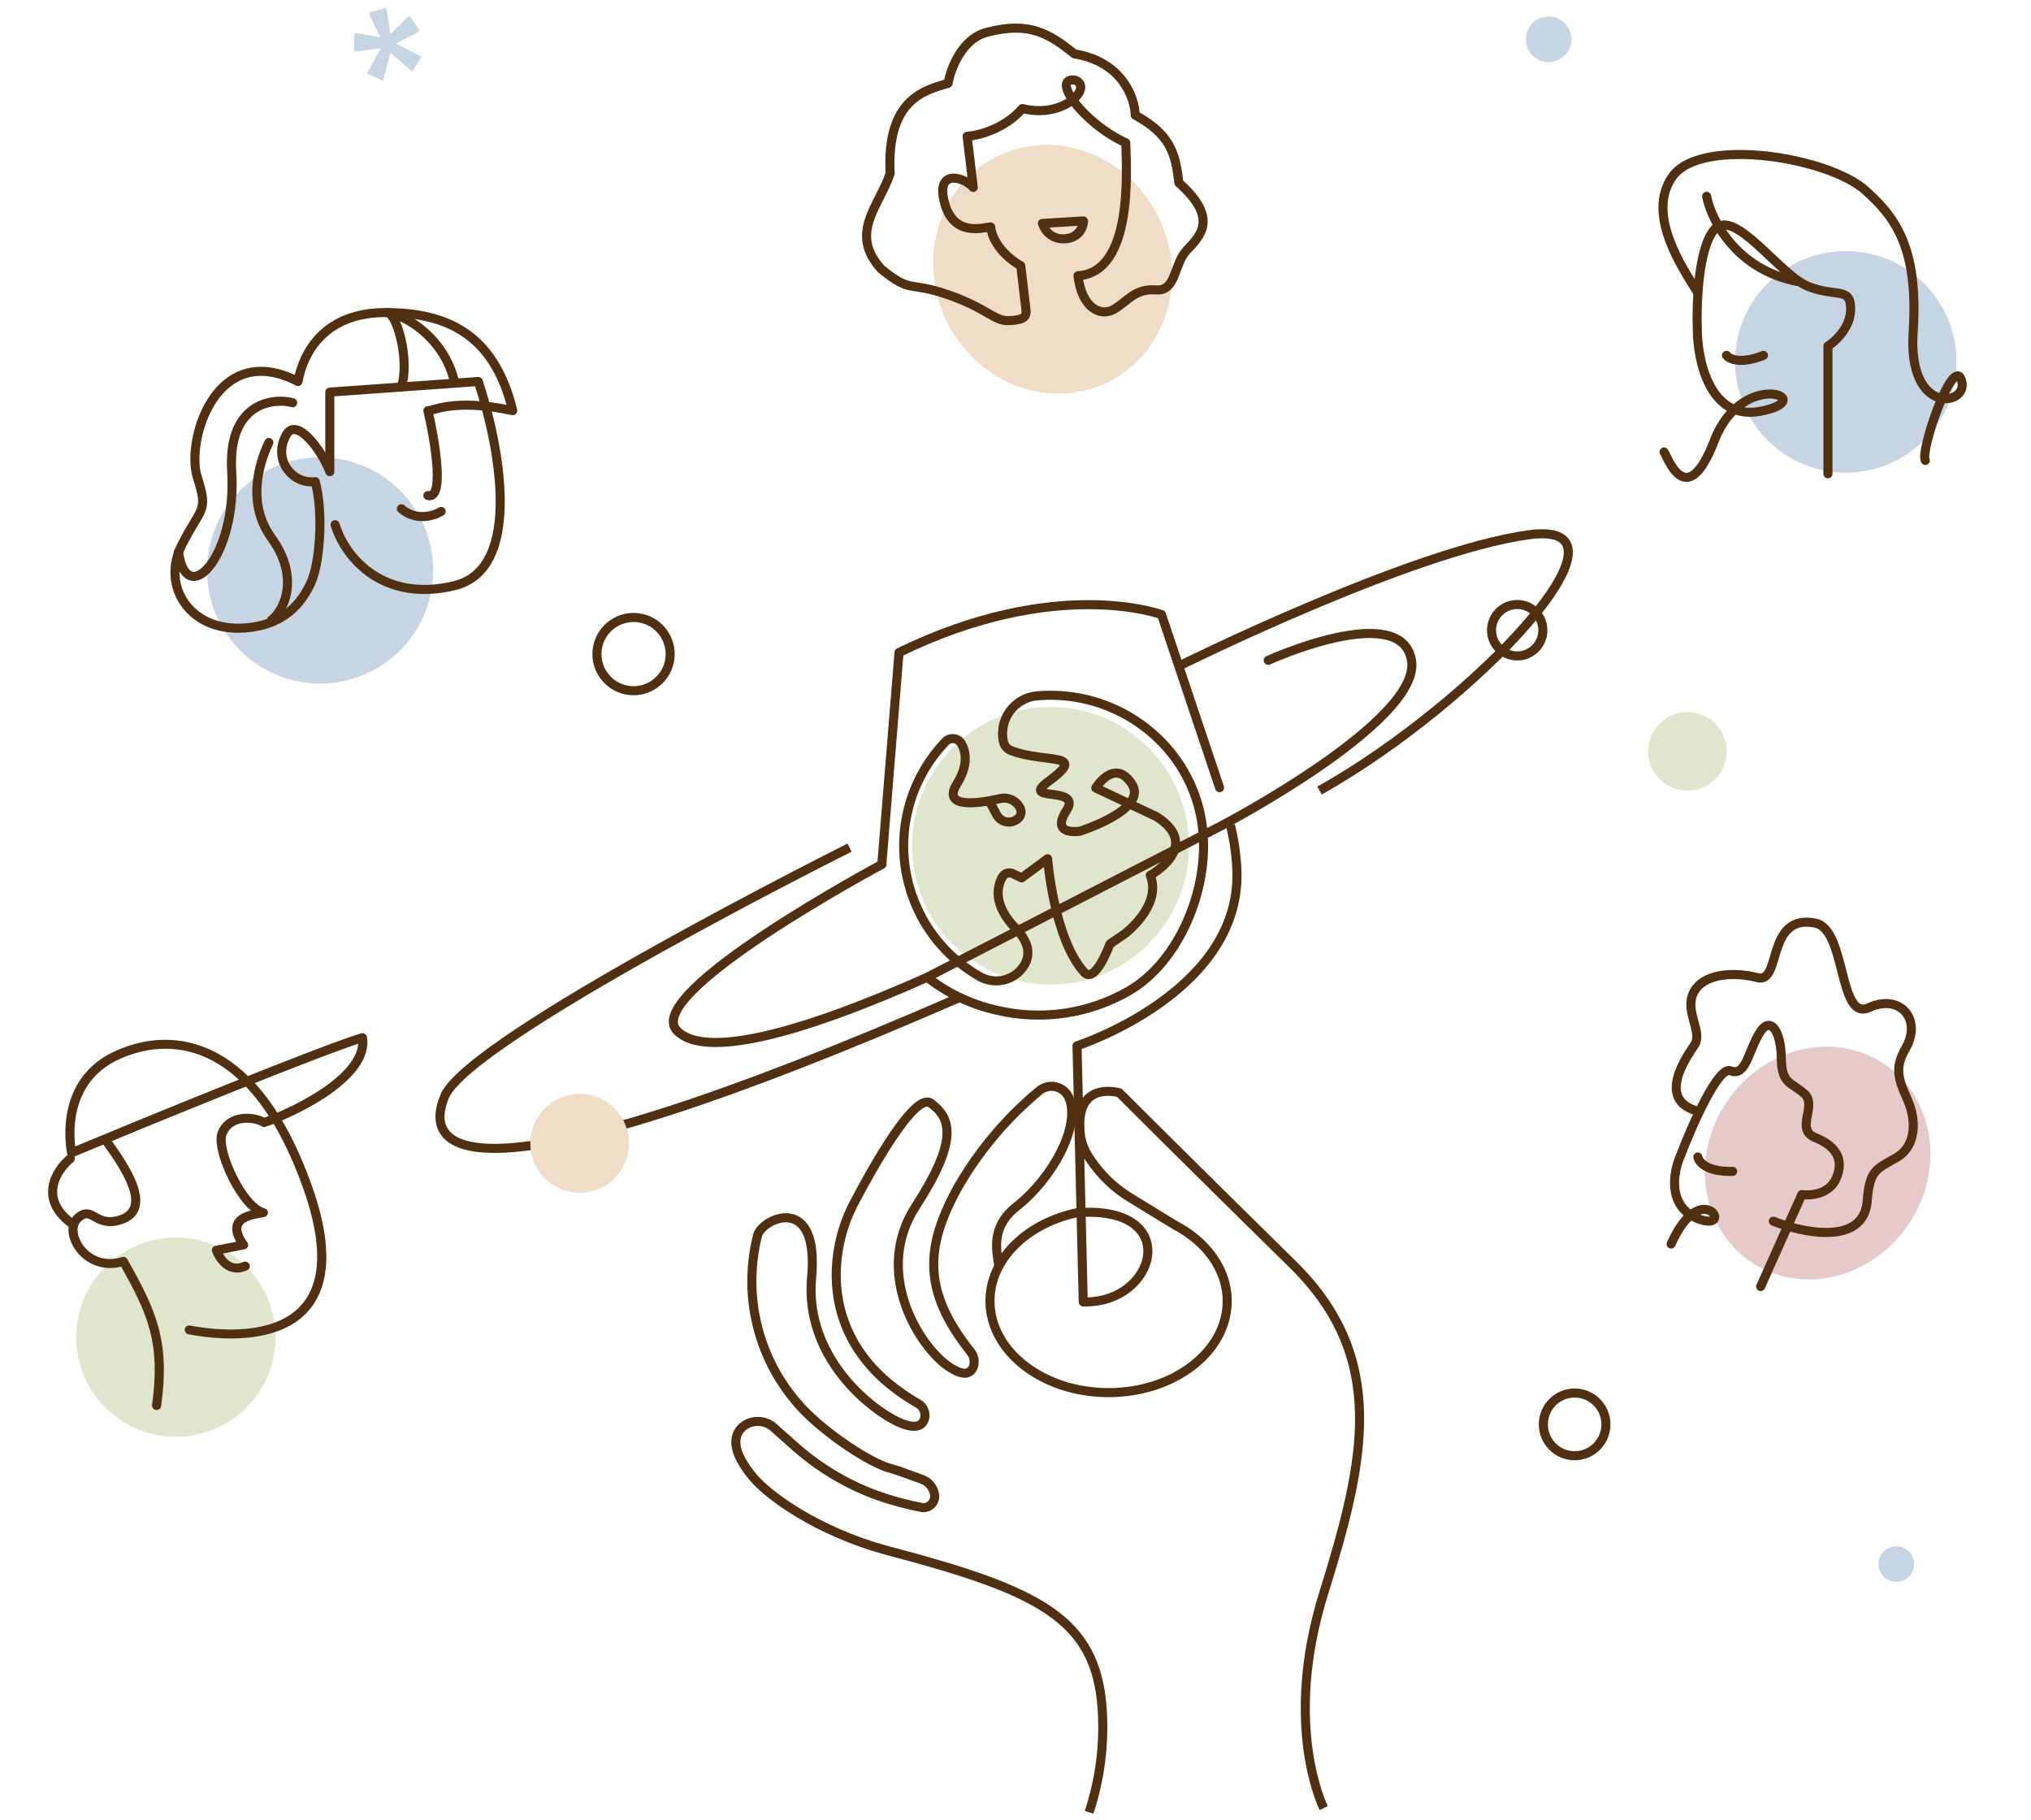 <svg width="336" height="301" viewBox="0 0 336 301" fill="none" xmlns="http://www.w3.org/2000/svg">
<circle r="18.324" transform="matrix(-1 0 0 1 305.36 59.853)" fill="#C5D5E4"/>
<path d="M302.408 78.381V57.238C303.661 56.455 306.167 54.137 306.167 51.13C306.167 47.371 303.818 49.251 299.119 47.371C294.421 45.492 286.903 34.215 283.614 37.974C280.983 40.981 280.638 50.19 280.795 54.419C280.795 59.587 282.862 69.548 291.132 68.045C301.468 66.165 288.313 60.662 283.614 72.878C278.916 85.095 275.759 75.228 275.289 74.758" stroke="#513011" stroke-width="1.5" stroke-linecap="round" stroke-linejoin="round"/>
<path d="M282.338 32.471C283.09 36.34 287.149 44.577 297.373 46.566" stroke="#513011" stroke-width="1.5" stroke-linecap="round" stroke-linejoin="round"/>
<path d="M280.795 48.31C278.289 44.238 272.259 35.399 276.699 29.182C281.398 22.604 302.431 25.935 308.649 31.531C313.347 35.76 317.444 40.793 316.504 54.889C315.564 68.984 325.901 67.105 324.492 62.876C323.082 58.647 317.577 74.758 318.516 76.167" stroke="#513011" stroke-width="1.5" stroke-linecap="round" stroke-linejoin="round"/>
<path d="M285.626 58.783C286.095 59.409 287.975 60.286 291.734 58.783" stroke="#513011" stroke-width="1.5" stroke-linecap="round" stroke-linejoin="round"/>
<ellipse rx="19.672" ry="20.659" transform="matrix(0.998 -0.067 0.108 0.994 174.141 44.535)" fill="#EFDDC7"/>
<path d="M169.716 51.078L168.869 43.96C167.369 43.156 164.274 40.747 163.893 37.544C162.639 37.622 157.78 39.266 156.255 33.534C154.73 27.802 159.541 29.298 161.007 31C160.753 28.864 160.23 24.475 160.001 22.547C161.812 22.435 166.177 21.36 169.14 17.95C175.961 19.682 180.855 14.48 177.917 13.273C173.652 12.609 179.041 20.311 186.241 23.618C186.352 28.093 187.53 45.05 178.332 45.617C178.968 50.955 182.106 52.554 184.456 51.065C186.805 49.576 187.848 47.719 191.246 47.958C194.643 48.196 194.113 43.747 196.357 41.368C198.601 38.989 201.628 36.114 195.032 30.246C194.449 25.353 193.66 22.264 187.801 19.04C187.744 16.206 185.654 10.21 177.749 8.904C173.563 5.577 170.371 3.533 163.422 5.306C159.159 6.286 157.265 11.363 156.85 13.778C153.193 14.9 146.61 16.202 147.257 28.71C145.385 34.204 140.426 38.543 145.767 44.488C150.896 48.653 150.213 46.454 156.802 48.737C163.392 51.02 164.493 53.192 167.002 53.038C169.51 52.883 169.875 52.412 169.716 51.078Z" stroke="#513011" stroke-width="1.5" stroke-linecap="round" stroke-linejoin="round"/>
<path d="M172.454 36.965L172.367 36.22C172.148 36.234 171.952 36.342 171.829 36.516C171.706 36.69 171.669 36.912 171.727 37.125L172.454 36.965ZM179.251 36.54L180.004 36.607C180.012 36.39 179.924 36.175 179.762 36.019C179.601 35.863 179.382 35.781 179.164 35.795L179.251 36.54ZM172.542 37.711L179.338 37.285L179.164 35.795L172.367 36.22L172.542 37.711ZM178.498 36.473C178.485 36.807 178.352 37.364 177.984 37.841C177.635 38.295 177.06 38.699 176.088 38.759L176.263 40.25C177.67 40.161 178.616 39.546 179.201 38.786C179.768 38.049 179.983 37.199 180.004 36.607L178.498 36.473ZM176.088 38.759C175.116 38.82 174.455 38.494 174.006 38.09C173.533 37.666 173.271 37.133 173.181 36.806L171.727 37.125C171.887 37.706 172.296 38.517 173.027 39.173C173.781 39.849 174.856 40.338 176.263 40.25L176.088 38.759Z" fill="#513011"/>
<ellipse cx="29.096" cy="221.189" rx="16.485" ry="16.485" transform="rotate(-18.323 29.096 221.189)" fill="#E0E5CD"/>
<path d="M11.624 191.664C9.309 193.566 6.176 198.415 12.162 202.598" stroke="#513011" stroke-width="1.5" stroke-linecap="round" stroke-linejoin="round"/>
<path d="M17.119 189.352C16.878 189.013 16.958 188.552 17.298 188.323C17.637 188.093 18.108 188.182 18.349 188.521L17.119 189.352ZM20.409 208.653L20.164 207.947C20.509 207.838 20.888 207.988 21.067 208.304L20.409 208.653ZM26.653 232.608C26.597 233.013 26.217 233.289 25.805 233.224C25.392 233.16 25.103 232.781 25.159 232.376L26.653 232.608ZM18.349 188.521C19.693 190.411 21.717 193.265 22.666 195.894C23.14 197.206 23.389 198.574 23.052 199.78C22.698 201.047 21.739 201.995 20.128 202.504L19.638 201.092C20.865 200.704 21.397 200.073 21.597 199.358C21.814 198.581 21.68 197.563 21.246 196.362C20.38 193.964 18.492 191.284 17.119 189.352L18.349 188.521ZM20.128 202.504C18.973 202.869 18.029 202.888 17.22 202.714C16.428 202.544 15.815 202.198 15.353 201.94C14.845 201.658 14.598 201.537 14.363 201.525C14.194 201.517 13.895 201.565 13.361 202.061L12.312 200.973C13.004 200.33 13.677 200.008 14.406 200.045C15.07 200.078 15.648 200.418 16.074 200.655C16.546 200.917 16.973 201.151 17.511 201.266C18.032 201.378 18.706 201.386 19.638 201.092L20.128 202.504ZM13.361 202.061C12.963 202.431 12.766 203.032 12.854 203.806C12.942 204.578 13.312 205.453 13.941 206.227C15.18 207.755 17.364 208.831 20.164 207.947L20.654 209.359C17.193 210.453 14.364 209.101 12.77 207.136C11.982 206.165 11.479 205.026 11.356 203.938C11.232 202.851 11.485 201.743 12.312 200.973L13.361 202.061ZM21.067 208.304C23.471 212.559 25.253 215.971 26.235 219.658C27.222 223.362 27.39 227.296 26.653 232.608L25.159 232.376C25.877 227.199 25.7 223.469 24.777 220.003C23.849 216.52 22.156 213.257 19.752 209.001L21.067 208.304Z" fill="#513011"/>
<path d="M43.684 185.685L43.952 186.384C43.734 186.458 43.49 186.429 43.29 186.305L43.684 185.685ZM59.956 171.636L59.707 170.93C59.918 170.865 60.151 170.895 60.343 171.012C60.535 171.129 60.666 171.321 60.703 171.538L59.956 171.636ZM11.834 190.694L12.148 191.375C11.934 191.464 11.686 191.45 11.478 191.335C11.271 191.221 11.126 191.021 11.088 190.793L11.834 190.694ZM19.574 174.454L19.244 173.779L19.574 174.454ZM31.194 220.716C30.781 220.639 30.501 220.252 30.567 219.851C30.634 219.45 31.022 219.187 31.434 219.264L31.194 220.716ZM36.712 187.571L35.995 187.316L35.998 187.306L36.712 187.571ZM43.57 200.576L43.731 199.859C44.062 199.939 44.305 200.223 44.325 200.554C44.345 200.885 44.139 201.182 43.819 201.281L43.57 200.576ZM40.303 205.924L40.916 205.509C41.064 205.714 41.1 205.975 41.011 206.204C40.922 206.433 40.721 206.6 40.474 206.649L40.303 205.924ZM35.804 206.81L35.09 207.032C35.019 206.832 35.038 206.615 35.142 206.434C35.245 206.253 35.424 206.126 35.633 206.085L35.804 206.81ZM40.234 208.756C40.607 208.583 41.062 208.742 41.251 209.111C41.44 209.481 41.291 209.921 40.918 210.095L40.234 208.756ZM43.415 184.986C46.154 184.051 50.416 182.126 53.847 179.681C55.564 178.458 57.037 177.129 58.014 175.758C58.991 174.387 59.428 173.037 59.21 171.734L60.703 171.538C61.007 173.35 60.369 175.077 59.265 176.627C58.161 178.177 56.548 179.613 54.763 180.885C51.192 183.43 46.795 185.413 43.952 186.384L43.415 184.986ZM60.205 172.341C52.964 174.592 25.174 185.957 12.148 191.375L11.52 190.012C24.505 184.611 52.381 173.208 59.707 170.93L60.205 172.341ZM11.088 190.793C10.328 186.319 10.55 177.634 19.244 173.779L19.904 175.129C12.155 178.564 11.852 186.308 12.58 190.594L11.088 190.793ZM19.244 173.779C24.164 171.598 30.141 171.063 35.99 174.236C41.815 177.396 47.366 184.156 51.635 196.253L50.206 196.697C46.003 184.787 40.638 178.427 35.286 175.524C29.958 172.633 24.498 173.092 19.904 175.129L19.244 173.779ZM51.635 196.253C53.777 202.321 54.354 207.054 53.773 210.71C53.187 214.391 51.43 216.951 48.993 218.636C46.576 220.307 43.541 221.085 40.43 221.321C37.315 221.557 34.074 221.253 31.194 220.716L31.434 219.264C34.22 219.784 37.321 220.07 40.268 219.847C43.22 219.623 45.967 218.892 48.094 217.421C50.201 215.964 51.751 213.749 52.277 210.44C52.807 207.107 52.301 202.634 50.206 196.697L51.635 196.253ZM43.29 186.305C42.643 185.901 41.382 185.59 40.149 185.763C38.957 185.931 37.899 186.53 37.427 187.836L35.998 187.306C36.695 185.38 38.3 184.523 39.89 184.299C41.439 184.081 43.079 184.443 44.077 185.065L43.29 186.305ZM37.43 187.826C37.266 188.301 37.306 189.222 37.631 190.488C37.945 191.711 38.487 193.122 39.169 194.484C39.852 195.848 40.659 197.134 41.489 198.119C42.342 199.132 43.124 199.711 43.731 199.859L43.408 201.293C42.292 201.022 41.236 200.111 40.332 199.038C39.404 197.936 38.534 196.54 37.814 195.101C37.093 193.661 36.508 192.15 36.164 190.807C35.831 189.507 35.683 188.219 35.995 187.316L37.43 187.826ZM43.819 201.281C43.636 201.338 43.378 201.383 43.149 201.423C42.896 201.468 42.615 201.516 42.316 201.579C41.707 201.708 41.098 201.888 40.64 202.165C40.198 202.433 39.965 202.745 39.929 203.153C39.89 203.604 40.075 204.349 40.916 205.509L39.69 206.339C38.758 205.054 38.338 203.946 38.422 202.985C38.508 201.981 39.124 201.32 39.815 200.902C40.49 200.493 41.3 200.272 41.952 200.134C42.284 200.063 42.594 200.01 42.839 199.968C43.106 199.921 43.251 199.893 43.321 199.871L43.819 201.281ZM40.474 206.649L35.975 207.535L35.633 206.085L40.132 205.199L40.474 206.649ZM36.519 206.588C36.733 207.196 37.197 208.015 37.847 208.53C38.163 208.78 38.505 208.946 38.875 209.001C39.241 209.055 39.69 209.01 40.234 208.756L40.918 210.095C40.141 210.457 39.392 210.566 38.692 210.462C37.996 210.359 37.402 210.053 36.916 209.668C35.964 208.914 35.364 207.81 35.09 207.032L36.519 206.588Z" fill="#513011"/>
<ellipse rx="18.705" ry="18.705" transform="matrix(-0.961 -0.277 -0.277 0.961 52.956 94.356)" fill="#C5D5E4"/>
<path d="M43.795 72.878C43.97 72.502 44.417 72.34 44.792 72.515C45.167 72.69 45.33 73.137 45.154 73.512L43.795 72.878ZM45.386 103.163C45.065 103.424 44.593 103.375 44.331 103.053C44.07 102.732 44.119 102.26 44.441 101.998L45.386 103.163ZM45.154 73.512C44.126 75.716 41.235 82.61 45.522 88.545L44.306 89.423C39.469 82.727 42.777 75.06 43.795 72.878L45.154 73.512ZM45.522 88.545C50.304 95.166 48.05 100.998 45.386 103.163L44.441 101.998C46.455 100.361 48.646 95.433 44.306 89.423L45.522 88.545Z" fill="#513011"/>
<path d="M48.619 65.893C49.019 66.002 49.254 66.414 49.145 66.814C49.036 67.213 48.624 67.449 48.224 67.34L48.619 65.893ZM38.334 78.02L37.585 78.066L38.334 78.02ZM28.781 91.367C28.726 90.956 29.015 90.579 29.426 90.525C29.837 90.471 30.213 90.759 30.268 91.17L28.781 91.367ZM48.224 67.34C46.772 66.944 44.314 66.951 42.332 68.329C40.404 69.669 38.737 72.443 39.082 77.973L37.585 78.066C37.218 72.193 38.987 68.827 41.476 67.097C43.912 65.404 46.855 65.412 48.619 65.893L48.224 67.34ZM39.082 77.973C39.529 85.119 37.625 91.058 35.333 94.013C34.756 94.756 34.127 95.346 33.468 95.707C32.802 96.072 32.061 96.223 31.334 95.987C30.615 95.753 30.055 95.186 29.646 94.419C29.238 93.653 28.948 92.633 28.781 91.367L30.268 91.17C30.422 92.334 30.675 93.162 30.97 93.713C31.263 94.263 31.563 94.484 31.798 94.56C32.026 94.634 32.334 94.618 32.747 94.392C33.167 94.162 33.648 93.737 34.147 93.093C36.158 90.501 38.016 84.955 37.585 78.066L39.082 77.973Z" fill="#513011"/>
<path d="M64.212 51.704C65.967 52.581 67.721 60.037 66.405 63.984" stroke="#513011" stroke-width="1.5" stroke-linecap="round" stroke-linejoin="round"/>
<path d="M54.723 87.012C54.601 86.616 54.823 86.196 55.219 86.075C55.615 85.953 56.035 86.175 56.156 86.571L54.723 87.012ZM79.123 63.107L79.07 62.359C79.412 62.335 79.727 62.545 79.835 62.87L79.123 63.107ZM54.562 64.862L53.812 64.862C53.812 64.468 54.116 64.142 54.509 64.114L54.562 64.862ZM54.562 78.019L55.312 78.019C55.312 78.382 55.053 78.693 54.696 78.757C54.339 78.822 53.987 78.622 53.86 78.283L54.562 78.019ZM47.395 71.878L48.044 72.255L47.395 71.878ZM52.157 79.682L52.074 78.936C52.442 78.895 52.785 79.13 52.881 79.488L52.157 79.682ZM40.089 103.896L40.051 103.147L40.089 103.896ZM49.299 63.107L50.037 63.241C49.995 63.475 49.844 63.675 49.63 63.78C49.417 63.885 49.166 63.883 48.955 63.774L49.299 63.107ZM84.825 67.932L85.554 67.756C85.615 68.007 85.542 68.272 85.362 68.456C85.181 68.641 84.918 68.72 84.666 68.665L84.825 67.932ZM70.79 67.932L70.06 68.104C69.983 67.778 70.132 67.44 70.425 67.277C70.718 67.114 71.084 67.165 71.321 67.402L70.79 67.932ZM70.608 82.695C70.207 82.594 69.962 82.187 70.063 81.785C70.163 81.383 70.57 81.139 70.972 81.239L70.608 82.695ZM56.156 86.571C56.989 89.277 58.932 92.347 62.037 94.4C65.121 96.439 69.401 97.507 74.999 96.15L75.353 97.608C69.373 99.058 64.662 97.933 61.21 95.652C57.78 93.384 55.645 90.008 54.723 87.012L56.156 86.571ZM74.999 96.15C77.64 95.51 79.377 93.855 80.471 91.518C81.58 89.152 82.023 86.09 82.003 82.728C81.963 76.008 80.081 68.352 78.412 63.344L79.835 62.87C81.528 67.951 83.462 75.776 83.503 82.719C83.523 86.188 83.072 89.502 81.83 92.155C80.573 94.837 78.502 96.844 75.353 97.608L74.999 96.15ZM79.177 63.855L54.616 65.61L54.509 64.114L79.07 62.359L79.177 63.855ZM55.312 64.862L55.312 78.019L53.812 78.019L53.812 64.862L55.312 64.862ZM53.86 78.283C53.235 76.615 51.923 74.432 50.588 73.047C49.907 72.341 49.309 71.938 48.87 71.827C48.671 71.777 48.539 71.795 48.443 71.838C48.343 71.881 48.199 71.987 48.044 72.255L46.746 71.502C47.019 71.032 47.379 70.666 47.839 70.464C48.302 70.261 48.785 70.259 49.235 70.372C50.095 70.588 50.935 71.246 51.667 72.006C53.158 73.552 54.574 75.915 55.264 77.756L53.86 78.283ZM48.044 72.255C46.031 75.721 48.732 79.308 52.074 78.936L52.239 80.427C47.687 80.933 44.109 76.044 46.746 71.502L48.044 72.255ZM52.881 79.488C53.612 82.221 53.794 85.721 53.613 88.915C53.434 92.089 52.888 95.093 52.078 96.798L50.723 96.155C51.404 94.72 51.939 91.954 52.116 88.83C52.292 85.725 52.107 82.398 51.432 79.875L52.881 79.488ZM52.078 96.798C51.308 98.42 50.174 100.299 48.287 101.817C46.39 103.342 43.78 104.463 40.126 104.645L40.051 103.147C43.415 102.979 45.716 101.959 47.347 100.648C48.989 99.328 50.003 97.672 50.723 96.155L52.078 96.798ZM40.126 104.645C35.513 104.876 31.913 103.029 29.915 100.164C27.919 97.301 27.578 93.499 29.329 89.967L30.673 90.633C29.156 93.692 29.473 96.908 31.145 99.305C32.815 101.7 35.893 103.355 40.051 103.147L40.126 104.645ZM29.329 89.967C30.16 88.292 30.864 87.109 31.416 86.192C31.98 85.255 32.341 84.665 32.555 84.103C32.938 83.096 32.873 82.13 31.918 79.124L33.347 78.669C34.294 81.647 34.547 83.087 33.957 84.637C33.683 85.354 33.234 86.081 32.701 86.966C32.156 87.87 31.477 89.012 30.673 90.633L29.329 89.967ZM31.918 79.124C31.392 77.471 31.361 75.164 31.784 72.787C32.21 70.397 33.11 67.851 34.529 65.712C35.95 63.571 37.918 61.799 40.482 61.052C43.056 60.303 46.115 60.62 49.643 62.441L48.955 63.774C45.685 62.086 43.024 61.874 40.901 62.492C38.769 63.114 37.063 64.606 35.779 66.541C34.494 68.479 33.658 70.822 33.261 73.05C32.862 75.291 32.922 77.331 33.347 78.669L31.918 79.124ZM48.561 62.973C49.019 60.458 50.167 57.451 52.552 55.066C54.954 52.664 58.55 50.954 63.773 50.954L63.773 52.454C58.908 52.454 55.706 54.033 53.612 56.127C51.502 58.237 50.457 60.932 50.037 63.241L48.561 62.973ZM63.773 50.954C68.893 50.954 73.56 51.843 77.353 54.429C81.162 57.026 83.987 61.264 85.554 67.756L84.096 68.108C82.593 61.881 79.936 58.005 76.508 55.668C73.064 53.32 68.74 52.454 63.773 52.454L63.773 50.954ZM84.666 68.665C79.701 67.585 76.354 67.665 74.239 67.962C73.181 68.111 72.419 68.315 71.898 68.467C71.653 68.538 71.41 68.614 71.24 68.655C71.155 68.675 71.036 68.701 70.912 68.706C70.822 68.709 70.511 68.713 70.26 68.462L71.321 67.402C71.21 67.291 71.088 67.243 71.009 67.224C70.934 67.205 70.877 67.206 70.859 67.207C70.825 67.208 70.824 67.212 70.887 67.197C71.013 67.167 71.182 67.113 71.478 67.027C72.04 66.863 72.877 66.639 74.03 66.477C76.337 66.152 79.862 66.085 84.984 67.199L84.666 68.665ZM71.52 67.76C72.109 70.264 72.821 73.992 73.03 77.025C73.133 78.526 73.12 79.935 72.867 80.951C72.742 81.452 72.534 81.96 72.159 82.314C71.736 82.715 71.185 82.839 70.608 82.695L70.972 81.239C71.097 81.27 71.109 81.243 71.129 81.224C71.197 81.159 71.313 80.981 71.411 80.588C71.604 79.814 71.635 78.603 71.533 77.128C71.332 74.211 70.641 70.571 70.06 68.104L71.52 67.76Z" fill="#513011"/>
<path d="M72.983 84.599C71.814 85.33 68.86 86.265 66.404 84.16" stroke="#513011" stroke-width="1.5" stroke-linecap="round" stroke-linejoin="round"/>
<path d="M64.212 51.704C66.99 52.143 73.422 55.739 75.177 63.107" stroke="#513011" stroke-width="1.5" stroke-linecap="round" stroke-linejoin="round"/>
<ellipse rx="18.271" ry="19.778" transform="matrix(-0.923 -0.374 -0.403 0.91 300.709 192.384)" fill="#E6C9C9"/>
<path d="M293.364 202.004C298.212 203.946 308.104 206.042 308.885 198.897C309.257 193.562 310.321 193.44 313.71 191.507C317.099 189.574 317.055 185.169 315.53 181.817C314.005 178.464 313.442 176.569 315.233 173.472C318.068 168.571 314.29 164.321 309.2 166.67C304.11 169.019 305.472 153.73 300.325 152.698C292.114 151.051 294.788 162.8 290.729 161.723C286.671 160.647 281.563 161.084 280.104 164.338C278.706 167.457 281.772 170.749 280.303 172.902C278.75 175.177 274.314 181.761 280.512 183.694" stroke="#513011" stroke-width="1.5" stroke-linecap="round" stroke-linejoin="round"/>
<path d="M291.279 212.811L298.078 197.608C299.484 197.81 302.585 197.569 303.739 194.989C305.181 191.764 303.684 189.533 300.3 188.175C296.917 186.818 300.669 182.889 298.543 180.95C296.417 179.01 294.736 179.422 294.692 175.057C294.649 170.693 292.935 167.832 291.07 170.887C289.205 173.942 288.825 178.137 286.287 177.118C284.257 176.304 279.918 186.155 278.003 191.182C276.835 193.793 275.769 199.523 280.845 201.56C287.19 204.106 281.614 194.261 276.464 205.779" stroke="#513011" stroke-width="1.5" stroke-linecap="round" stroke-linejoin="round"/>
<path d="M280.878 191.384C281.033 192.228 282.404 193.885 286.644 193.76" stroke="#513011" stroke-width="1.5" stroke-linecap="round" stroke-linejoin="round"/>
<g style="mix-blend-mode:multiply">
<path d="M173.798 162.868C186.451 162.868 196.708 152.588 196.708 139.907C196.708 127.226 186.451 116.946 173.798 116.946C161.145 116.946 150.888 127.226 150.888 139.907C150.888 152.588 161.145 162.868 173.798 162.868Z" fill="#E0E5CD"/>
</g>
<path d="M153.869 162.02C157.143 164.487 160.907 166.222 164.907 167.108C172.362 168.877 180.209 167.716 186.835 163.863C195.077 159.033 200.167 146.975 198.928 136.822C197.309 123.411 184.971 113.922 171.53 115.102C170.648 115.186 169.794 115.457 169.024 115.896C168.255 116.335 167.586 116.932 167.064 117.649C166.541 118.365 166.176 119.185 165.992 120.053C165.809 120.921 165.811 121.819 165.999 122.686V122.686C166.073 123.02 166.23 123.33 166.455 123.588C166.68 123.845 166.966 124.043 167.286 124.161C172.965 126.361 180.213 124.309 173.418 129.287C168.586 132.815 179.17 129.84 176.423 134.093C173.676 138.346 178.68 137.485 178.68 137.485C178.68 137.485 190.11 133.884 187.203 129.606C184.297 125.329 181.28 130.344 181.28 130.344L191.336 135.089C199.002 140.005 190.294 144.787 190.294 144.787C192.305 149.789 186.087 154.46 186.087 154.46L183.635 156.132C182.801 158.271 180.9 162.524 179.354 160.815C174.338 155.284 173.308 142.046 173.308 142.046L169.016 145.217L167.568 144.516C167.267 144.368 166.921 144.341 166.6 144.439C166.279 144.537 166.007 144.754 165.839 145.045C164.981 146.532 164.147 149.593 168.096 153.649C170.45 156.107 170.365 158.074 169.469 159.647C168.715 160.869 167.515 161.746 166.124 162.093C164.733 162.44 163.262 162.228 162.025 161.503C158.748 159.631 155.94 157.035 153.814 153.911C151.689 150.788 150.302 147.22 149.759 143.478C149.216 139.737 149.532 135.921 150.682 132.32C151.832 128.719 153.786 125.429 156.396 122.699C156.57 122.511 156.785 122.367 157.025 122.277C157.264 122.187 157.521 122.154 157.775 122.181C158.029 122.207 158.274 122.292 158.49 122.428C158.706 122.565 158.887 122.75 159.02 122.969C159.793 124.296 160.247 126.521 158.309 129.656C155.647 133.933 162.27 132.827 165.385 132.114C166.021 131.949 166.694 132.003 167.296 132.266C167.899 132.528 168.396 132.986 168.709 133.564C168.883 133.851 168.951 134.191 168.902 134.523C168.853 134.855 168.689 135.16 168.439 135.384C168.179 135.621 167.867 135.794 167.529 135.891C167.19 135.988 166.834 136.006 166.488 135.943C166.142 135.88 165.815 135.738 165.532 135.528C165.249 135.318 165.019 135.046 164.858 134.732L163.815 132.778" stroke="#513011" stroke-width="1.5" stroke-linecap="round" stroke-linejoin="round"/>
<path d="M209.807 109.227C209.807 109.227 231.796 99.234 233.513 109.227C235.23 119.22 202.252 136.49 202.252 136.49L153.367 161.663L149.957 163.163C127.943 172.615 115.875 174.397 112.036 170.538C105.904 164.392 145.91 142.98 145.91 142.98V142.66L148.731 107.936C174.841 95.19 192.158 101.667 192.158 101.667L201.761 130.295" stroke="#513011" stroke-width="1.5" stroke-linecap="round" stroke-linejoin="round"/>
<path d="M180.174 299.785C182.001 294.243 182.735 288.399 182.333 282.576C181.278 267.74 171.884 263.106 147.122 256.567C134.858 253.322 126.825 247.053 124.617 244.386C120.938 239.998 121.367 237.552 122.68 236.188C123.409 235.502 124.372 235.121 125.372 235.121C126.372 235.121 127.334 235.502 128.064 236.188L131.326 239.088C135.321 242.673 139.956 245.468 144.988 247.324C147.478 248.211 150.032 248.901 152.629 249.389C152.915 249.406 153.2 249.359 153.465 249.249C153.729 249.14 153.966 248.972 154.156 248.758C154.346 248.543 154.485 248.289 154.563 248.013C154.64 247.737 154.654 247.446 154.603 247.164C154.502 246.61 154.259 246.093 153.898 245.662C153.537 245.231 153.07 244.901 152.543 244.706C150.728 244.042 148.054 243.071 147.478 242.936C143.946 242.1 136.587 237.048 132.933 233.213C129.31 229.434 126.713 224.79 125.386 219.721C124.059 214.653 124.048 209.328 125.353 204.254C126.298 201.439 135.557 197.321 134.269 211.346C132.982 225.371 145.589 234.393 149.771 235.684C151.869 236.323 152.666 235.598 152.948 234.713C153.081 234.221 153.044 233.699 152.841 233.231C152.638 232.764 152.282 232.381 151.832 232.144C141.162 225.998 138.476 217.75 138.341 211.358C138.277 206.932 139.35 202.564 141.456 198.673C144.485 192.921 151.39 180.629 153.99 182.485C157.375 184.944 158.553 188.631 151.476 199.571C144.4 210.51 152.065 222.704 156.885 226.01C159.571 227.842 160.564 227.141 161.005 226.158C161.163 225.718 161.201 225.244 161.117 224.784C161.033 224.324 160.83 223.895 160.527 223.54C152.715 213.706 152.874 206.331 158.651 196.08C162.137 190.116 166.641 184.812 171.957 180.408C172.338 180.096 172.785 179.878 173.265 179.77C173.744 179.662 174.242 179.668 174.718 179.788C175.195 179.907 175.637 180.137 176.009 180.458C176.382 180.779 176.674 181.183 176.863 181.637C178.789 186.32 174.14 194.875 168.131 199.608C163.961 202.889 164.82 206.712 165.249 209.441" stroke="#513011" stroke-width="1.5" stroke-linejoin="round"/>
<path d="M218.992 299.084C218.992 299.084 212.124 285.563 218.992 263.524C225.86 241.485 229.637 224.621 213.841 209.121C198.044 193.622 185.179 180.764 185.179 180.764C185.179 180.764 177.428 178.429 178.79 188.139C179.065 189.469 179.617 190.725 180.408 191.827C182.145 194.418 184.431 196.592 187.105 198.194L194.328 202.619C199.565 205.336 203.024 209.994 203.024 215.206C203.024 223.576 194.242 230.361 183.401 230.361C172.559 230.361 163.778 223.576 163.778 215.206C163.778 208.396 169.604 202.631 177.624 200.726C177.806 200.675 177.99 200.634 178.176 200.603C195.8 199.263 191.373 215.71 179.206 215.353L178.176 172.996C178.176 172.996 205.967 163.999 204.594 143.336C204.465 141.035 204.12 138.751 203.563 136.514" stroke="#513011" stroke-width="1.5" stroke-linejoin="round"/>
<path d="M140.549 140.214C140.549 140.214 77.645 171.644 73.574 181.33C69.502 191.016 78.994 199.767 158.7 165.019" stroke="#513011" stroke-width="1.5" stroke-linejoin="round"/>
<path d="M195.014 110.186C195.014 110.186 233.45 91.084 252.963 88.454C272.475 85.823 244.23 116.184 218.304 130.774" stroke="#513011" stroke-width="1.5" stroke-linejoin="round"/>
<g style="mix-blend-mode:multiply">
<path d="M279.157 130.775C282.746 130.775 285.656 127.865 285.656 124.276C285.656 120.687 282.746 117.777 279.157 117.777C275.568 117.777 272.658 120.687 272.658 124.276C272.658 127.865 275.568 130.775 279.157 130.775Z" fill="#E0E5CD"/>
</g>
<path d="M251.001 108.502C253.344 108.502 255.244 106.597 255.244 104.249C255.244 101.9 253.344 99.996 251.001 99.996C248.657 99.996 246.757 101.9 246.757 104.249C246.757 106.597 248.657 108.502 251.001 108.502Z" stroke="#513011" stroke-width="1.5" stroke-linejoin="round"/>
<path d="M104.812 114.256C108.157 114.256 110.869 111.543 110.869 108.198C110.869 104.852 108.157 102.14 104.812 102.14C101.466 102.14 98.754 104.852 98.754 108.198C98.754 111.543 101.466 114.256 104.812 114.256Z" stroke="#513011" stroke-width="1.5" stroke-linejoin="round"/>
<g style="mix-blend-mode:multiply">
<path d="M95.894 197.297C100.399 197.297 104.05 193.637 104.05 189.123C104.05 184.608 100.399 180.949 95.894 180.949C91.39 180.949 87.739 184.608 87.739 189.123C87.739 193.637 91.39 197.297 95.894 197.297Z" fill="#EFDDC7"/>
</g>
<path d="M260.502 240.801C263.361 240.801 265.678 238.478 265.678 235.614C265.678 232.749 263.361 230.427 260.502 230.427C257.644 230.427 255.327 232.749 255.327 235.614C255.327 238.478 257.644 240.801 260.502 240.801Z" stroke="#513011" stroke-width="1.5" stroke-linejoin="round"/>
<circle cx="313.723" cy="258.723" r="2.946" transform="rotate(-18.323 313.723 258.723)" fill="#C5D5E4"/>
<path d="M63.341 13.35L60.745 12.184L61.017 11.598L62.998 7.971L59.207 8.467L58.573 8.448L58.559 5.477L59.235 5.518L62.894 6.175L61.268 2.736L61.075 2.115L63.814 1.265L64.007 1.886L64.582 5.651L67.258 3.028L67.76 2.621L69.462 5.069L68.918 5.452L65.481 7.2L69.136 9.078L69.724 9.397L68.212 11.838L67.71 11.456L64.585 8.698L63.539 12.751L63.341 13.35Z" fill="#C5D5E4"/>
<circle cx="256.194" cy="6.507" r="3.766" transform="rotate(-18.323 256.194 6.507)" fill="#C5D5E4"/>
</svg>
